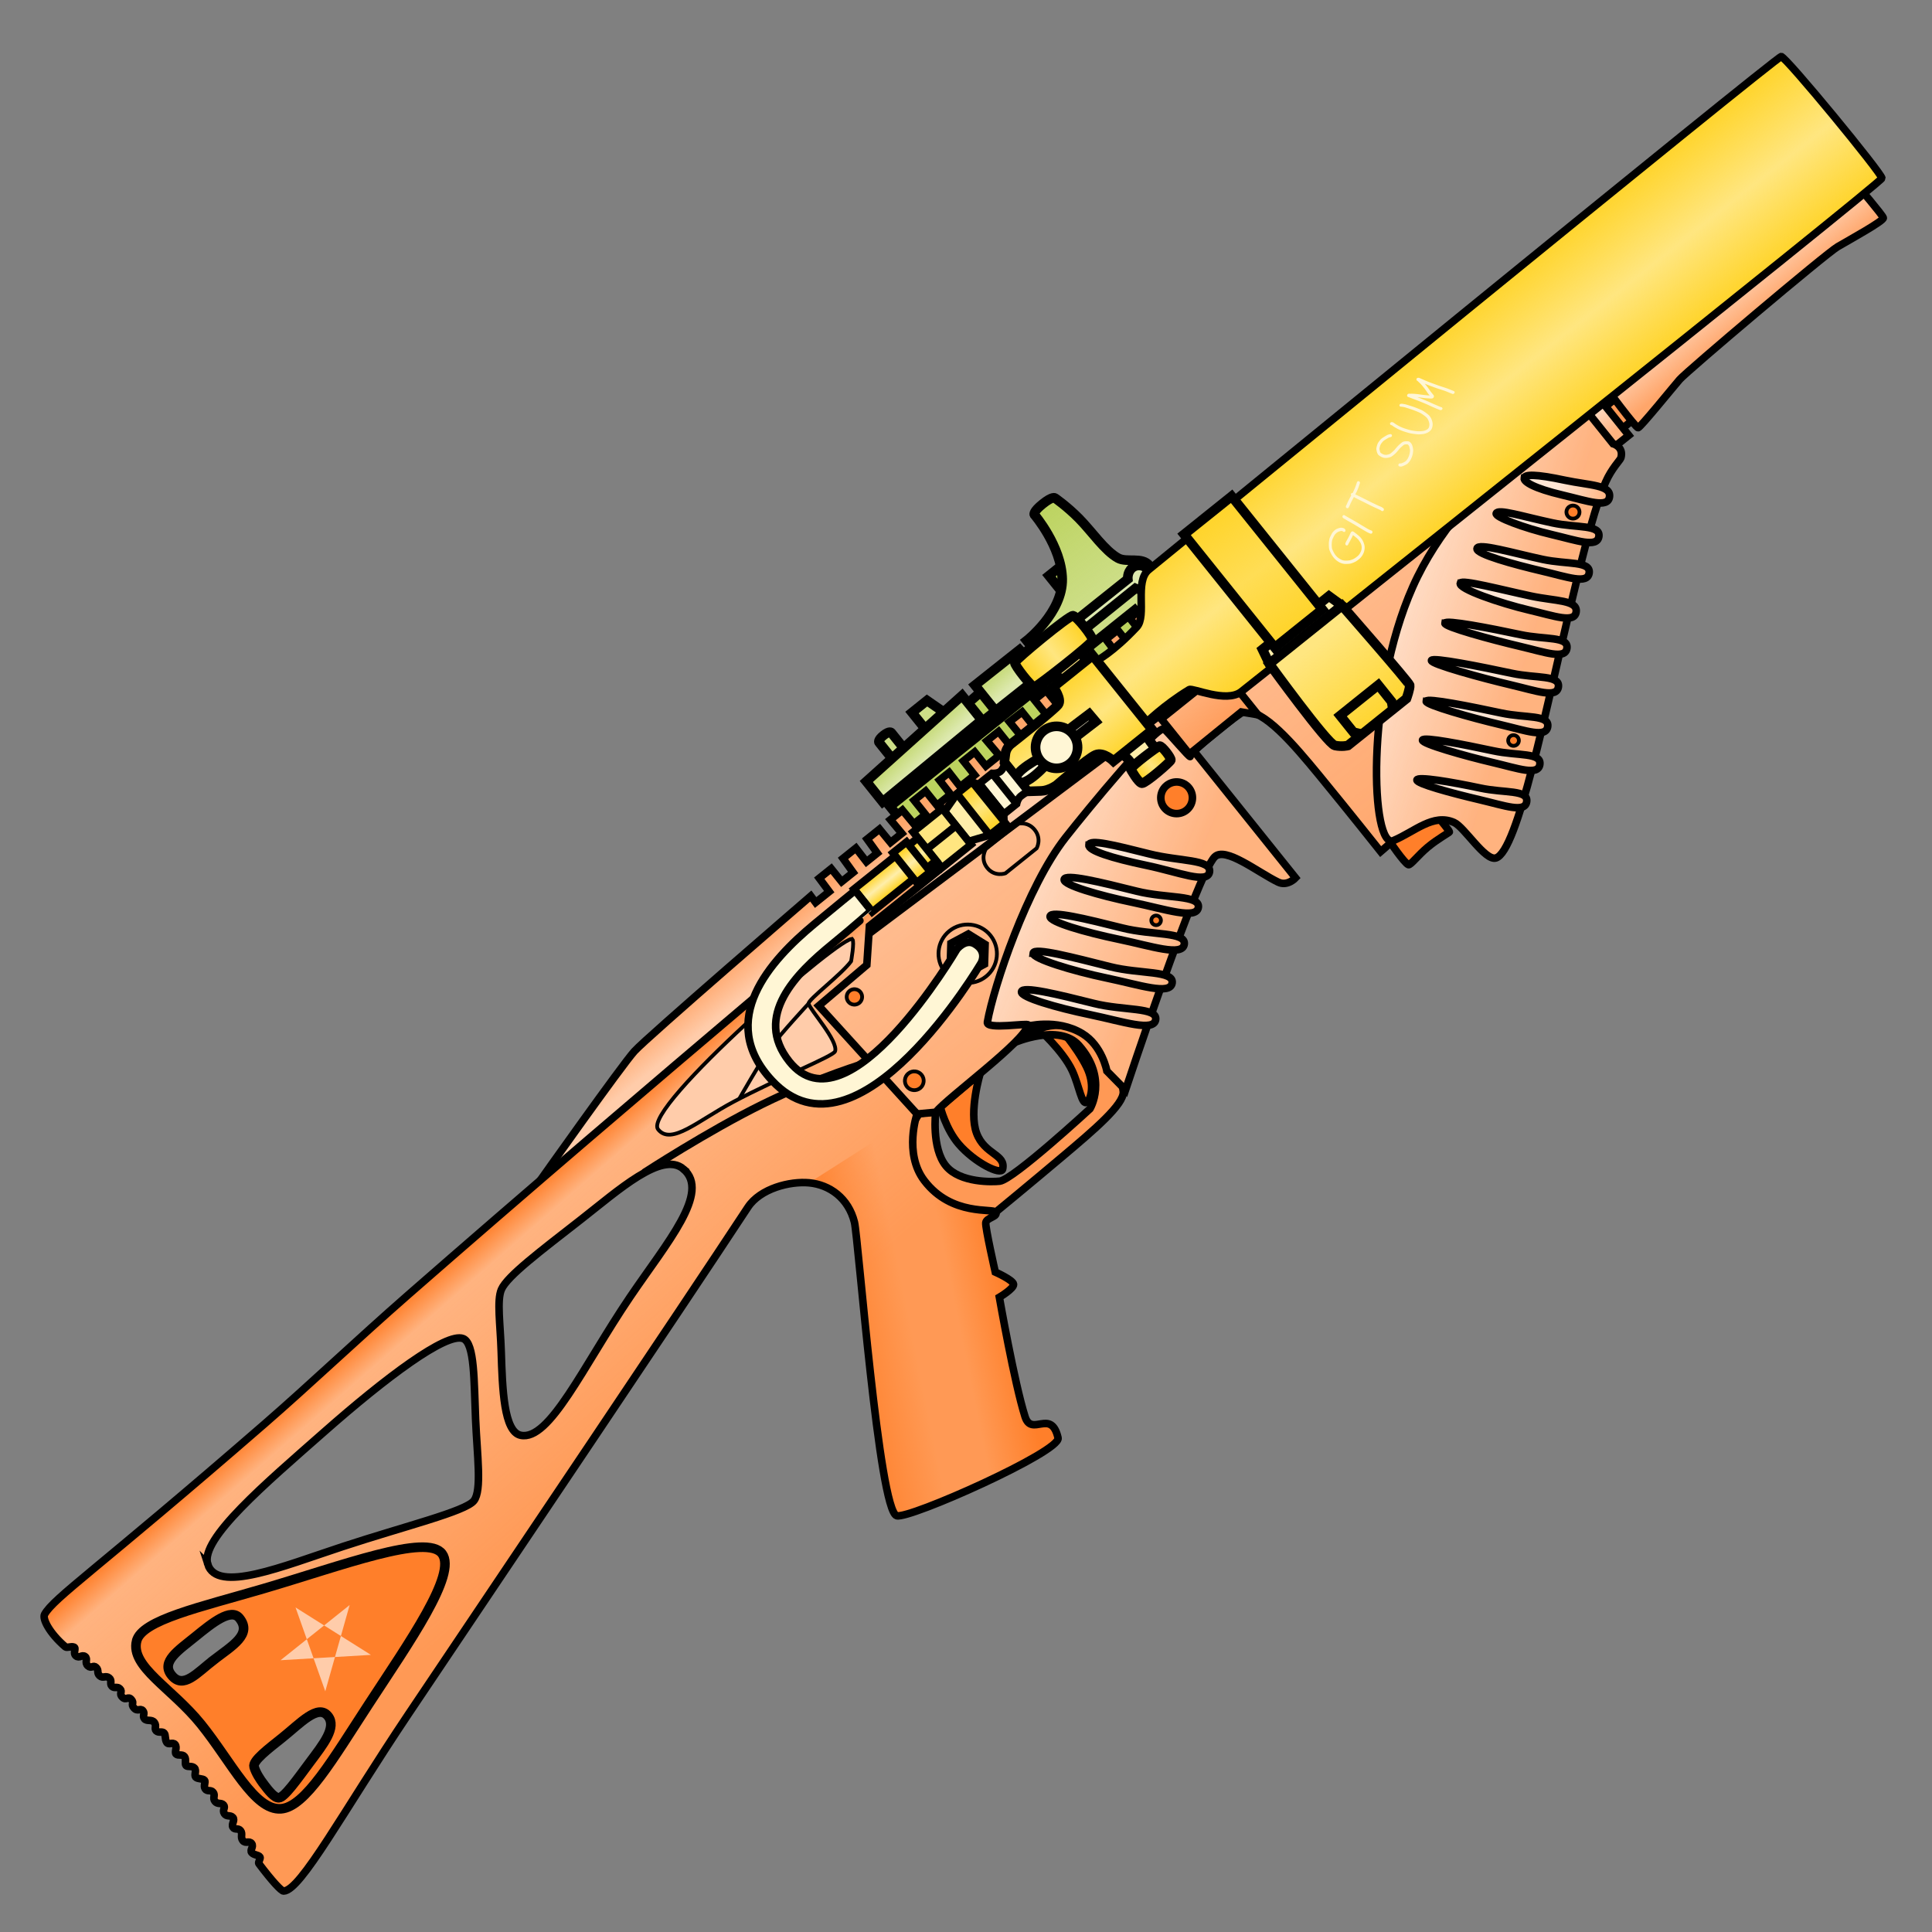 <svg xmlns="http://www.w3.org/2000/svg" xmlns:xlink="http://www.w3.org/1999/xlink" viewBox="0 0 256 256">
    <rect x="0" y="0" width="256" height="256" fill="#808080" stroke="none"/>
    <defs>
        <linearGradient id="innoGrad1">
            <stop offset="0" stop-color="#abc837" stop-opacity=".502"/>
            <stop offset="1" stop-color="#abc837" stop-opacity="0"/>
        </linearGradient>
        <linearGradient id="innoGrad8">
            <stop offset="0" stop-color="#ff7f2a" stop-opacity=".502"/>
            <stop offset="1" stop-color="#ff7f2a" stop-opacity="0"/>
        </linearGradient>
        <linearGradient id="innoGrad7">
            <stop offset="0" stop-color="#ffd42a"/>
            <stop offset=".478" stop-color="#ffd42a" stop-opacity="0"/>
            <stop offset="1" stop-color="#ffd42a"/>
        </linearGradient>
        <linearGradient id="innoGrad3">
            <stop offset="0" stop-color="#ffd42a"/>
            <stop offset="1" stop-color="#ffd42a" stop-opacity="0"/>
        </linearGradient>
        <linearGradient id="innoGrad5">
            <stop offset="0" stop-color="#ff7f2a" stop-opacity=".753"/>
            <stop offset=".358" stop-color="#ff7f2a" stop-opacity="0"/>
            <stop offset=".656" stop-color="#ff7f2a" stop-opacity="0"/>
            <stop offset="1" stop-color="#ff7f2a"/>
        </linearGradient>
        <linearGradient id="innoGrad4">
            <stop offset="0" stop-color="#ff7f2a"/>
            <stop offset=".107" stop-color="#ff7f2a" stop-opacity="0"/>
            <stop offset="1" stop-color="#ff7f2a" stop-opacity=".502"/>
        </linearGradient>
        <linearGradient id="linearGradient1027" x1="142.261" x2="132.583" y1="130.802" y2="113.295" gradientUnits="userSpaceOnUse" xlink:href="#innoGrad8"/>
        <linearGradient id="linearGradient1145" x1="135.496" x2="131.187" y1="136.861" y2="131.844" gradientUnits="userSpaceOnUse" xlink:href="#innoGrad8"/>
        <linearGradient id="linearGradient1153" x1="139.108" x2="134.778" y1="134.927" y2="129.639" gradientUnits="userSpaceOnUse" xlink:href="#innoGrad8"/>
        <linearGradient id="linearGradient1161" x1="142.728" x2="138.351" y1="132.732" y2="127.241" gradientUnits="userSpaceOnUse" xlink:href="#innoGrad8"/>
        <linearGradient id="linearGradient1169" x1="146.273" x2="141.896" y1="130.317" y2="125.436" gradientUnits="userSpaceOnUse" xlink:href="#innoGrad8"/>
        <linearGradient id="linearGradient1177" x1="149.425" x2="145.064" y1="128.365" y2="122.805" gradientUnits="userSpaceOnUse" xlink:href="#innoGrad8"/>
        <linearGradient id="linearGradient1247" x1="158.775" x2="158.477" y1="118.57" y2="111.994" gradientUnits="userSpaceOnUse" xlink:href="#innoGrad8"/>
        <linearGradient id="linearGradient1278" x1="150.823" x2="150.823" y1="141.175" y2="89.566" gradientUnits="userSpaceOnUse" xlink:href="#innoGrad8"/>
        <linearGradient id="linearGradient1308" x1="211.237" x2="211.238" y1="118.973" y2="115.264" gradientUnits="userSpaceOnUse" xlink:href="#innoGrad8"/>
        <linearGradient id="linearGradient1331" x1="229.835" x2="229.835" y1="118.949" y2="115.215" gradientUnits="userSpaceOnUse" xlink:href="#innoGrad8"/>
        <linearGradient id="linearGradient1355" x1="187.194" x2="177.749" y1="133.163" y2="119.165" gradientUnits="userSpaceOnUse" xlink:href="#innoGrad8"/>
        <linearGradient id="linearGradient1402" x1="179.979" x2="175.678" y1="143.464" y2="138.383" gradientUnits="userSpaceOnUse" xlink:href="#innoGrad8"/>
        <linearGradient id="linearGradient1404" x1="183.413" x2="179.747" y1="141.139" y2="137.016" gradientUnits="userSpaceOnUse" xlink:href="#innoGrad8"/>
        <linearGradient id="linearGradient1406" x1="186.627" x2="182.561" y1="138.783" y2="133.893" gradientUnits="userSpaceOnUse" xlink:href="#innoGrad8"/>
        <linearGradient id="linearGradient1408" x1="190.096" x2="185.917" y1="136.226" y2="131.24" gradientUnits="userSpaceOnUse" xlink:href="#innoGrad8"/>
        <linearGradient id="linearGradient1410" x1="193.039" x2="189.609" y1="133.471" y2="129.061" gradientUnits="userSpaceOnUse" xlink:href="#innoGrad8"/>
        <linearGradient id="linearGradient1412" x1="196.172" x2="192.364" y1="131.174" y2="126.092" gradientUnits="userSpaceOnUse" xlink:href="#innoGrad8"/>
        <linearGradient id="linearGradient1414" x1="199.989" x2="195.26" y1="128.757" y2="123.484" gradientUnits="userSpaceOnUse" xlink:href="#innoGrad8"/>
        <linearGradient id="linearGradient1416" x1="203.085" x2="199.099" y1="126.512" y2="122.101" gradientUnits="userSpaceOnUse" xlink:href="#innoGrad8"/>
        <linearGradient id="linearGradient1418" x1="206.473" x2="203.149" y1="123.944" y2="119.726" gradientUnits="userSpaceOnUse" xlink:href="#innoGrad8"/>
        <linearGradient id="linearGradient1444" x1="133.835" x2="134.02" y1="98.511" y2="100.716" gradientUnits="userSpaceOnUse" xlink:href="#innoGrad1"/>
        <linearGradient id="linearGradient1446" x1="145.381" x2="145.475" y1="98.138" y2="100.439" gradientUnits="userSpaceOnUse" xlink:href="#innoGrad1"/>
        <linearGradient id="linearGradient1469" x1="160.236" x2="159.916" y1="87.648" y2="99.001" gradientUnits="userSpaceOnUse" xlink:href="#innoGrad1"/>
        <linearGradient id="linearGradient1500" x1="125.689" x2="125.689" y1="104.473" y2="108.193" gradientUnits="userSpaceOnUse" xlink:href="#innoGrad8"/>
        <linearGradient id="linearGradient1523" x1="56.473" x2="57.723" y1="110.743" y2="139.906" gradientUnits="userSpaceOnUse" xlink:href="#innoGrad4"/>
        <linearGradient id="linearGradient1568" x1="207.366" x2="207.476" y1="115.672" y2="99.164" gradientUnits="userSpaceOnUse" xlink:href="#innoGrad7"/>
        <linearGradient id="linearGradient1599" x1="173.154" x2="173.285" y1="127.578" y2="116.84" gradientUnits="userSpaceOnUse" xlink:href="#innoGrad3"/>
        <linearGradient id="linearGradient1622" x1="171.931" x2="172.329" y1="114.044" y2="99.539" gradientUnits="userSpaceOnUse" xlink:href="#innoGrad7"/>
        <linearGradient id="linearGradient1645" x1="150.373" x2="153.665" y1="115.972" y2="115.87" gradientUnits="userSpaceOnUse" xlink:href="#innoGrad7"/>
        <linearGradient id="linearGradient1668" x1="147.828" x2="155.028" y1="100.193" y2="100.407" gradientUnits="userSpaceOnUse" xlink:href="#innoGrad7"/>
        <linearGradient id="linearGradient1691" x1="149.125" x2="149.063" y1="113.126" y2="103.188" gradientUnits="userSpaceOnUse" xlink:href="#innoGrad7"/>
        <linearGradient id="linearGradient1745" x1="135.015" x2="134.947" y1="106.023" y2="110.564" gradientUnits="userSpaceOnUse" xlink:href="#innoGrad7"/>
        <linearGradient id="linearGradient1769" x1="122.554" x2="122.57" y1="109.244" y2="106.848" gradientUnits="userSpaceOnUse" xlink:href="#innoGrad7"/>
        <linearGradient id="linearGradient1792" x1="126.197" x2="126.239" y1="109.672" y2="106.672" gradientUnits="userSpaceOnUse" xlink:href="#innoGrad7"/>
        <linearGradient id="linearGradient1815" x1="135.376" x2="150.208" y1="221.355" y2="229.01" gradientTransform="translate(-44.897 -78.186)" gradientUnits="userSpaceOnUse" xlink:href="#innoGrad5"/>
    </defs>
    <g stroke="#000" stroke-miterlimit="10" stroke-width=".786">
        <path fill="#ff7f2a" stroke-width="1" d="M129.892 142.195s-1.555 5.066-.493 7.945c1.062 2.879 3.898 2.788 3.459 4.77-.196.882-3.695-.83-5.842-3.333-1.688-1.968-2.422-4.885-2.422-4.885zM137.42 136.157s3.409 3.032 4.66 5.725c.934 2.013 1.271 4.69 1.948 4.148.582-.468 1.05-2.43-.048-4.66-1.35-2.743-3.948-5.613-3.948-5.613z"/>
        <path fill="#f95" stroke-width="1" d="M134.413 138.152s5.948-2.581 8.55.363c3.9 4.417 1.463 8.41 1.463 8.41s-10.158 9.37-11.955 9.588c-.88.106-5.254.26-7.122-2.014-1.943-2.367-1.366-7.168-1.366-7.168l-2.151.198s-5.181 7.057-1.383 11.284c3.799 4.228 11.515 1.775 11.515 1.775s4.472-3.669 8.908-7.413c4.036-3.406 8.082-6.824 7.967-8.526-.164-2.423-3.366-7.98-7.868-8.72-3.269-.536-6.558 2.223-6.558 2.223z"/>
        <path fill="#ff7f2a" stroke-width="1" d="M190.816 108.596s1.213 1.445 1.237 1.63c.011.093-1.55.921-2.875 2.031-1.27 1.062-2.294 2.414-2.554 2.322-.53-.186-2.618-3.264-2.618-3.264l3.126-3.257z"/>
    </g>
    <g transform="matrix(.993 -.796 .796 .993 -90.588 107.219)">
        <path fill="#ffe6d5" d="M120.688 126.938l4.052 2.063s3.023 1.296 4.104 4.219c.844 2.281-.438 4.656-.438 4.656l.281 2.75s19.719-12.781 22.406-13.125c1.572-.201 2.511 4.058 3.531 6.188.461.963 1.688.781 1.688.781v-16.72l-.563-4.938-28.708 2.156z"/>
        <path fill="url(#linearGradient1027)" stroke="#000" stroke-miterlimit="10" stroke-width=".786" d="M120.688 126.938l4.052 2.063s3.023 1.296 4.104 4.219c.844 2.281-.438 4.656-.438 4.656l.281 2.75s19.719-12.781 22.406-13.125c1.572-.201 2.511 4.058 3.531 6.188.461.963 1.688.781 1.688.781v-16.72l-.563-4.938-28.708 2.156z"/>
        <path fill="#ffe6d5" d="M126.625 125.875c.456-.456 2.783 2.571 5.125 5.656 1.95 2.57 4.938 4.438 3.969 5.344-.969.906-2.786-1.979-4.969-4.625-2.374-2.879-4.531-5.969-4.125-6.375zM130.094 123.5c.455-.456 3.04 3.041 5.382 6.126 1.95 2.57 4.938 4.438 3.969 5.344-.969.906-2.786-1.979-4.969-4.625-2.374-2.879-4.788-6.439-4.382-6.845zM133.857 121.611c.455-.456 2.783 2.571 5.125 5.656 1.95 2.571 4.938 4.438 3.969 5.344-.969.906-2.786-1.979-4.969-4.625-2.374-2.879-4.531-5.969-4.125-6.375zM137.402 119.535c.455-.456 2.783 2.571 5.125 5.656 1.95 2.57 4.938 4.438 3.969 5.344-.969.906-2.786-1.979-4.969-4.625-2.374-2.879-4.531-5.969-4.125-6.375zM141.656 118.344c.455-.456 2.014 1.593 4.355 4.679 1.95 2.57 4.676 4.446 3.707 5.353-.969.907-2.524-1.987-4.707-4.634-2.373-2.88-3.761-4.992-3.355-5.398z"/>
        <path fill="url(#linearGradient1145)" stroke="#000" stroke-miterlimit="10" stroke-width=".786" d="M126.625 125.875c.456-.456 2.783 2.571 5.125 5.656 1.95 2.57 4.938 4.438 3.969 5.344-.969.906-2.786-1.979-4.969-4.625-2.374-2.879-4.531-5.969-4.125-6.375z"/>
        <path fill="url(#linearGradient1153)" stroke="#000" stroke-miterlimit="10" stroke-width=".786" d="M130.094 123.5c.455-.456 3.04 3.041 5.382 6.126 1.95 2.57 4.938 4.438 3.969 5.344-.969.906-2.786-1.979-4.969-4.625-2.374-2.879-4.788-6.439-4.382-6.845z"/>
        <path fill="url(#linearGradient1161)" stroke="#000" stroke-miterlimit="10" stroke-width=".786" d="M133.857 121.611c.455-.456 2.783 2.571 5.125 5.656 1.95 2.571 4.938 4.438 3.969 5.344-.969.906-2.786-1.979-4.969-4.625-2.374-2.879-4.531-5.969-4.125-6.375z"/>
        <path fill="url(#linearGradient1169)" stroke="#000" stroke-miterlimit="10" stroke-width=".786" d="M137.402 119.535c.455-.456 2.783 2.571 5.125 5.656 1.95 2.57 4.938 4.438 3.969 5.344-.969.906-2.786-1.979-4.969-4.625-2.374-2.879-4.531-5.969-4.125-6.375z"/>
        <path fill="url(#linearGradient1177)" stroke="#000" stroke-miterlimit="10" stroke-width=".786" d="M141.656 118.344c.455-.456 2.014 1.593 4.355 4.679 1.95 2.57 4.676 4.446 3.707 5.353-.969.907-2.524-1.987-4.707-4.634-2.373-2.88-3.761-4.992-3.355-5.398z"/>
        <circle cx="142.219" cy="128.84" r=".5" fill="#ff7f2a" stroke="#000" stroke-miterlimit="10" stroke-width=".393"/>
        <circle cx="151.866" cy="120.218" r="1.647" fill="#ff7f2a" stroke="#000" stroke-miterlimit="10" stroke-width=".786"/>
    </g>
    <g transform="matrix(.993 -.796 .796 .993 -90.588 107.219)">
        <path fill="#fca" d="M210.375 114.188s-12.927-.751-27.124 8.229c-11 6.958-15.211 15.074-16.563 15.396l-1.75.063s.029-5.141-.031-10.188c-.051-4.279-.197-9.021-1.969-10.094-.289-.175-6.781-.25-7.281.156-.133.108-.206-3.334-.323-3.918-.167-.832-11.521 1.552-15.083 2.384-6.32 1.477-15.508 7.394-18.375 9.909-.617.542 3.321 2.716 3.126 2.875-1.375 1.125-11.125.648-13.188 1.074L110.188 129l-4-17.125 7-2.75z"/>
        <path fill="url(#linearGradient1278)" stroke="#000" stroke-miterlimit="10" stroke-width=".786" d="M113.188 109.125l-7 2.75 4 17.125 1.626 1.074c2.063-.426 11.813.051 13.188-1.074.195-.159-3.742-2.333-3.125-2.875 2.867-2.515 12.055-8.431 18.375-9.908 3.562-.832 14.915-3.217 15.082-2.385.117.584.19 4.026.322 3.918.5-.406 6.992-.331 7.281-.156 1.772 1.073 1.918 5.815 1.97 10.094.06 5.046.03 10.189.03 10.189l1.75-.064c1.352-.322 5.565-8.437 16.565-15.395 14.197-8.98 27.123-8.23 27.123-8.23z"/>
        <circle cx="112.126" cy="126.124" r=".979" fill="#ff7f2a" stroke="#000" stroke-miterlimit="10" stroke-width=".393"/>
        <circle cx="112.722" cy="115.412" r=".804" fill="#ff7f2a" stroke="#000" stroke-miterlimit="10" stroke-width=".393"/>
        <circle cx="124.739" cy="119.282" r="3.041" fill="none" stroke="#000" stroke-miterlimit="10" stroke-width=".393"/>
        <path fill="none" stroke="#000" stroke-miterlimit="10" stroke-width=".393" d="M133.041 111.955h4.167s1.042.417 1.042 1.625-1.042 1.625-1.042 1.625h-4.167s-1.125-.375-1.125-1.625 1.125-1.625 1.125-1.625z"/>
        <path fill="#ffb380" d="M162.708 117.458l1.167 1.31v-5.955h-8.125v4.687z"/>
        <path fill="url(#linearGradient1247)" stroke="#000" stroke-miterlimit="10" stroke-width=".786" d="M162.708 117.458l1.167 1.31v-5.955h-8.125v4.687z"/>
    </g>
    <g>
        <path fill="#f95" stroke="#000" stroke-miterlimit="10" stroke-width="1" d="M212.61 53.974l1.655-1.328 2.29 2.855-1.655 1.327z"/>
        <path fill="#ffe6d5" d="M210.16 54.647l1.986-1.593 3.657 4.56-1.986 1.593z"/>
        <path fill="url(#linearGradient1308)" stroke="#000" stroke-miterlimit="10" stroke-width=".786" d="M210.203 115.625h2v4.593h-2z" transform="matrix(.993 -.796 .796 .993 -90.588 107.219)"/>
        <path fill="#fca" d="M246.07 24.488s3.342 3.913 3.45 4.302c.109.39-4.47 2.905-6.041 3.826-1.572.92-19.997 16.511-20.947 17.614-.95 1.104-5.185 6.334-5.491 6.375-.306.042-4.313-5.378-4.313-5.378l33.342-26.74z"/>
        <path fill="url(#linearGradient1331)" stroke="#000" stroke-miterlimit="10" stroke-width=".786" d="M213.457 114.791s-.208 5.291 0 5.416 5.375-.998 6.5-1.207c1.125-.209 20.084-.708 21.5-.5 1.416.208 5.461.917 5.586.625.125-.292 0-4.332 0-4.332v-.002z" transform="matrix(.993 -.796 .796 .993 -90.588 107.219)"/>
    </g>
    <g transform="matrix(.993 -.796 .796 .993 -90.588 107.219)">
        <path fill="#ffe6d5" d="M210.375 114.785v5.089s.709.959-.291 1.667c-.178.126-1.445.258-2.787.958-2.189 1.145-5.395 3.485-10.458 7.417-9.229 7.168-20.76 16.882-22.958 15.984-1.084-.442-.543-4.565-1.084-5.609-1.1-2.118-3.788-1.816-6.109-2.479-2.406-.688 7.151-13.692 18.108-19.355 11.103-5.738 25.579-3.672 25.579-3.672z"/>
        <path fill="url(#linearGradient1355)" stroke="#000" stroke-miterlimit="10" stroke-width=".786" d="M210.375 114.785v5.089s.709.959-.291 1.667c-.178.126-1.445.258-2.787.958-2.189 1.145-5.395 3.485-10.458 7.417-9.229 7.168-20.76 16.882-22.958 15.984-1.084-.442-.543-4.565-1.084-5.609-1.1-2.118-3.788-1.816-6.109-2.479-2.406-.688 7.151-13.692 18.108-19.355 11.103-5.738 25.579-3.672 25.579-3.672z"/>
        <path fill="#ffe6d5" d="M172.547 134.416c.293-.248 2.613 2.329 4.625 4.792 1.65 2.019 3.817 3.253 2.875 4.125-.885.818-2.005-1.066-3.68-3.207-1.91-2.44-4.113-5.462-3.82-5.71zM175.594 131.543c.293-.248 3.06 3.037 5.071 5.5 1.65 2.019 3.817 3.253 2.875 4.125-.885.818-2.005-1.066-3.68-3.207-1.91-2.44-4.559-6.17-4.266-6.418zM178.424 128.625c.293-.248 3.331 3.395 5.343 5.858 1.65 2.019 3.817 3.253 2.875 4.125-.885.818-2.005-1.066-3.68-3.207-1.91-2.441-4.831-6.528-4.538-6.776zM181.507 125.656c.293-.248 3.7 3.834 5.712 6.297 1.65 2.019 3.817 3.253 2.875 4.125-.885.818-2.005-1.066-3.68-3.207-1.91-2.44-5.2-6.967-4.907-7.215zM185.028 123.5c.293-.248 3.392 3.405 5.403 5.868 1.65 2.019 3.817 3.253 2.875 4.125-.885.818-2.005-1.066-3.68-3.207-1.909-2.44-4.891-6.538-4.598-6.786zM188.891 121.25c.381-.209 2.896 3.203 4.908 5.666 1.65 2.019 3.561 3.358 2.618 4.23-.885.818-2.005-1.066-3.68-3.207-1.91-2.44-4.408-6.381-3.846-6.689zM192.486 119.541c.451-.474 2.64 2.697 4.651 5.16 1.65 2.019 3.817 3.253 2.875 4.125-.885.819-2.005-1.066-3.68-3.207-1.909-2.441-4.242-5.661-3.846-6.078zM196.342 117.932c.465-.292 1.951 1.973 3.963 4.436 1.649 2.02 3.817 3.253 2.875 4.125-.885.818-2.005-1.066-3.68-3.207-1.91-2.441-3.483-5.15-3.158-5.354zM200.924 116.874c.293-.248 1.154.371 3.166 2.833 1.65 2.019 3.469 3.393 2.526 4.265-.885.818-2.005-1.066-3.68-3.207-1.91-2.44-2.305-3.643-2.012-3.891z"/>
        <path fill="url(#linearGradient1402)" stroke="#000" stroke-miterlimit="10" stroke-width=".786" d="M172.547 134.416c.293-.248 2.613 2.329 4.625 4.792 1.65 2.019 3.817 3.253 2.875 4.125-.885.818-2.005-1.066-3.68-3.207-1.91-2.44-4.113-5.462-3.82-5.71z"/>
        <path fill="url(#linearGradient1404)" stroke="#000" stroke-miterlimit="10" stroke-width=".786" d="M175.594 131.543c.293-.248 3.06 3.037 5.071 5.5 1.65 2.019 3.817 3.253 2.875 4.125-.885.818-2.005-1.066-3.68-3.207-1.91-2.44-4.559-6.17-4.266-6.418z"/>
        <path fill="url(#linearGradient1406)" stroke="#000" stroke-miterlimit="10" stroke-width=".786" d="M178.424 128.625c.293-.248 3.331 3.395 5.343 5.858 1.65 2.019 3.817 3.253 2.875 4.125-.885.818-2.005-1.066-3.68-3.207-1.91-2.441-4.831-6.528-4.538-6.776z"/>
        <path fill="url(#linearGradient1408)" stroke="#000" stroke-miterlimit="10" stroke-width=".786" d="M181.507 125.656c.293-.248 3.7 3.834 5.712 6.297 1.65 2.019 3.817 3.253 2.875 4.125-.885.818-2.005-1.066-3.68-3.207-1.91-2.44-5.2-6.967-4.907-7.215z"/>
        <path fill="url(#linearGradient1410)" stroke="#000" stroke-miterlimit="10" stroke-width=".786" d="M185.028 123.5c.293-.248 3.392 3.405 5.403 5.868 1.65 2.019 3.817 3.253 2.875 4.125-.885.818-2.005-1.066-3.68-3.207-1.909-2.44-4.891-6.538-4.598-6.786z"/>
        <path fill="url(#linearGradient1412)" stroke="#000" stroke-miterlimit="10" stroke-width=".786" d="M188.891 121.25c.381-.209 2.896 3.203 4.908 5.666 1.65 2.019 3.561 3.358 2.618 4.23-.885.818-2.005-1.066-3.68-3.207-1.91-2.44-4.408-6.381-3.846-6.689z"/>
        <path fill="url(#linearGradient1414)" stroke="#000" stroke-miterlimit="10" stroke-width=".786" d="M192.486 119.541c.451-.474 2.64 2.697 4.651 5.16 1.65 2.019 3.817 3.253 2.875 4.125-.885.819-2.005-1.066-3.68-3.207-1.909-2.441-4.242-5.661-3.846-6.078z"/>
        <path fill="url(#linearGradient1416)" stroke="#000" stroke-miterlimit="10" stroke-width=".786" d="M196.342 117.932c.465-.292 1.951 1.973 3.963 4.436 1.649 2.02 3.817 3.253 2.875 4.125-.885.818-2.005-1.066-3.68-3.207-1.91-2.441-3.483-5.15-3.158-5.354z"/>
        <path fill="url(#linearGradient1418)" stroke="#000" stroke-miterlimit="10" stroke-width=".786" d="M200.924 116.874c.293-.248 1.154.371 3.166 2.833 1.65 2.019 3.469 3.393 2.526 4.265-.885.818-2.005-1.066-3.68-3.207-1.91-2.44-2.305-3.643-2.012-3.891z"/>
        <circle cx="202.669" cy="122.819" r=".681" fill="#ff7f2a" stroke="#000" stroke-miterlimit="10" stroke-width=".393"/>
        <circle cx="182.965" cy="137.505" r=".557" fill="#ff7f2a" stroke="#000" stroke-miterlimit="10" stroke-width=".393"/>
    </g>
    <g>
        <path fill="#bcd35f" stroke="#000" stroke-miterlimit="10" stroke-width="1.273" d="M138.989 76.282l2.046-1.64 1.747 2.178-2.046 1.64z"/>
        <path fill="#cdde87" d="M137.034 68.126s-.187-.36 1.115-1.405c1.303-1.045 1.615-.784 1.615-.784s1.578 1.075 3.208 2.729c1.71 1.736 3.4 4.265 5.168 5.235 1.158.637 3.182-.206 4.127.972 1.095 1.366-14.743 11.824-14.743 11.824l-1.493-1.861s4.783-3.733 4.702-8.157c-.08-4.342-3.7-8.553-3.7-8.553z"/>
        <path fill="url(#linearGradient1469)" stroke="#000" stroke-miterlimit="10" d="M158.75 87.938s.063-.313 1.375-.313 1.375.313 1.375.313.439 1.435.625 3.25c.195 1.905-.013 4.286.594 5.75.397.96 2.052 1.438 2.052 2.625 0 1.375-14.85 0-14.85 0v-1.875s4.767.063 6.892-2.688c2.086-2.701 1.937-7.062 1.937-7.062z" transform="matrix(.993 -.796 .796 .993 -90.588 107.219)"/>
        <path fill="#cdde87" stroke="#000" stroke-miterlimit="10" stroke-width="1.273" d="M138.01 87.304l13.079-10.489 1.926 2.403-13.078 10.488z"/>
        <path fill="#dde9af" stroke="#000" stroke-miterlimit="10" stroke-width="1.273" d="M149.441 76.732s-.1-.888.558-1.467c.658-.578 1.722-.386 2.11.284.387.67.333 1.682-.375 2.199-.708.517-1.298.225-1.298.225l-11.951 9.635-1.046-1.303z"/>
        <path fill="#bcd35f" stroke="#000" stroke-miterlimit="10" stroke-width="1.273" d="M116.419 103.571l1.492 1.861L136.62 90.43l-2.165-2.7z"/>
        <path fill="#cdde87" stroke="#000" stroke-miterlimit="10" stroke-width="1.273" d="M120.848 94.412l1.916 2.388 2.7-2.164-2.63-1.817zM116.48 98.373s-.224-.279.583-.926c.808-.647 1.031-.368 1.031-.368l2.09 2.606-1.613 1.293-2.09-2.606z"/>
        <path fill="#dde9af" d="M127.467 92.112l-12.682 11.393 2.164 2.699 13.13-10.835zM129.173 90.743l2.737 3.412 6.136-4.87-2.954-3.238z"/>
        <path fill="url(#linearGradient1444)" stroke="#000" stroke-miterlimit="10" d="M127.719 98.687v2.719l13.375-.187v-3.281z" transform="matrix(.993 -.796 .796 .993 -90.588 107.219)"/>
        <path fill="url(#linearGradient1446)" stroke="#000" stroke-miterlimit="10" d="M142.813 97.938v3.437l6.156.031-.219-3.437z" transform="matrix(.993 -.796 .796 .993 -90.588 107.219)"/>
        <path fill="#bcd35f" stroke="#000" stroke-miterlimit="10" stroke-width="1.273" d="M117.925 106.849l32.42-26 2.763 3.443-32.42 26z"/>
    </g>
    <g>
        <path fill="#fca" d="M71.583 156.37s10.808-15.261 12.482-17.114c1.673-1.853 23.366-20.575 23.366-20.575l.64.863 1.8-1.444-1.321-1.776 1.582-1.27 1.387 1.725 1.52-1.218-1.343-1.862 1.707-1.368 1.404 1.813 1.43-1.147-1.345-1.86 1.644-1.32 1.456 1.773 1.499-1.202-1.512-1.822 1.583-1.27 1.511 1.823 1.552-1.245-1.506-1.877 1.52-1.22 1.506 1.878 1.803-1.446-1.466-1.883 1.272-1.02 1.468 1.882 1.918-1.538-1.493-1.862 1.489-1.194 1.493 1.861 1.758-1.41-1.633-1.928 1.552-1.245 1.58 1.97 1.52-1.218-1.66-2.035 1.685-1.3 1.618 2.015 1.769-1.418-1.767-2.203 1.552-1.244 1.766 2.203 8.067-6.47-1.903-2.5 1.55-1.243 1.965 2.45 1.737-1.393-2.09-2.606 1.893-1.517 8.141 9.834z"/>
        <path fill="url(#linearGradient1500)" stroke="#000" stroke-miterlimit="10" stroke-width=".786" d="M75.247 109.855s14.128-4.042 16.065-4.355c1.937-.313 24.438-1.125 24.438-1.125l-.031.844h1.813l.063-1.739h1.594l.002 1.739 1.531.001.092-1.802h1.719l-.031 1.802h1.441l.09-1.802h1.656l.021 1.802h1.51l-.031-1.86h1.594l.031 1.86h1.563v-1.891h1.531v1.891h1.816l.027-1.875h1.281l-.025 1.875h1.932v-1.875h1.5v1.875h1.771l-.053-1.985h1.563v1.985h1.531l-.017-2.063 1.672.031.001 2.031h1.781V103h1.563v2.219h8.125l.063-2.469H158v2.469h1.75v-2.625h1.906l.156 10.031z" transform="matrix(.993 -.796 .796 .993 -90.588 107.219)"/>
    </g>
    <g>
        <path fill="#ffb380" d="M35.065 188.647c5.978-5.194 12.158-11.088 18.965-17.047 31.42-27.499 68.338-58.322 68.338-58.322l1.767 2.203-8.935 7.166-.342 5.167-6.366 5.413 13.023 14.33s-1.788 5.207.955 8.819c3.658 4.815 9.221 3.616 9.495 4.212.274.596-1.266.709-1.34 1.38-.072.672 1.263 6.533 1.263 6.533s2.375 1.053 2.425 1.625c.05.571-1.886 1.716-1.886 1.716s2.01 11.435 3.41 15.822c.872 2.738 3.464-1.147 4.375 2.813.413 1.794-19.745 10.799-21.378 10.312-2.348-.699-5.103-36.852-5.61-38.889-.796-3.194-3.295-4.968-6.008-5.219-2.536-.234-6.47.748-8.109 3.24-9.824 14.94-30.423 45.482-44.948 67.146-8.642 12.888-14.294 23.447-16.555 23.473-.296.003-1.528-1.309-3.279-3.642-.127-.169.271-.666.152-.86-.182-.297-.808-.245-1.096-.593-.289-.348.312-.766-.008-1.198-.32-.431-.813.067-1.172-.395-.36-.463.025-.876-.289-1.3-.313-.423-.779-.05-1.023-.47-.245-.421.33-.912-.007-1.29-.338-.379-.817-.034-1.13-.515-.314-.48.213-.79-.103-1.14-.316-.353-.786-.04-1.137-.48-.35-.442.091-.805-.242-1.2-.333-.395-.778-.038-1.052-.448-.273-.41.107-.9-.093-1.149-.201-.248-.951-.146-1.176-.42-.225-.275.158-.861-.156-1.2-.314-.339-.917-.092-1.118-.327-.2-.236.07-.842-.206-1.195-.275-.354-.881-.065-1.115-.33-.233-.265.19-.877-.125-1.26-.315-.382-.86.125-1.12-.294-.261-.419-.096-.956-.337-1.224-.241-.269-.736.013-1.045-.286-.308-.3.101-.657-.254-1.123-.355-.465-.983-.092-1.306-.483-.323-.39.132-.704-.22-1.08-.353-.377-.689.19-1.17-.355-.48-.546.098-.6-.348-1.113-.446-.514-.66.182-1.177-.302-.516-.483.065-.714-.33-1.11-.394-.397-.709.006-1.063-.344-.353-.349.08-.755-.381-1.118-.46-.363-.8.126-1.238-.268-.438-.394-.063-.708-.478-1.11-.415-.4-.586.234-1.086-.208-.5-.442.041-.922-.378-1.234-.42-.311-.767.295-1.213-.097-.447-.392.106-1.017-.271-1.16-.377-.142-.92.148-1.13-.03-2.164-1.861-3.063-3.737-2.756-4.298 1.202-2.188 6.885-5.909 29.137-25.244zm-8.443 39.805c4.044 5.016 7.084 11.471 10.6 11.227 3.218-.225 6.443-7.29 11.147-14.494 5.36-8.207 12.215-16.585 10.212-19.304-2.003-2.72-13.56 2.466-24.092 5.556-8.346 2.449-15.717 3.23-16.39 6.007-.827 3.417 4.651 6.207 8.523 11.008zm.918-21.23c1.222 3.92 9.876.31 17.91-2.332 8.192-2.696 16.23-4.652 17.359-6.07 1.082-1.362.428-6.016.223-10.783-.217-5.07-.117-10.107-1.652-10.706-2.225-.866-10.288 5.205-18.36 12.323-7.824 6.898-16.516 14.242-15.48 17.568zm63.016-52.373c-2.855-2.414-8.63 2.843-13.582 6.712-5.343 4.175-9.744 7.475-10.523 9.254-.63 1.443-.14 4.625-.027 8.231.16 5.032.356 10.621 2.578 11.097 3.815.815 8.274-9.125 14.48-18.304 4.904-7.25 10.726-13.9 7.074-16.99z"/>
        <path fill="url(#linearGradient1815)" d="M110.188 129s-3.656 2.313-3.75 5.875c-.125 4.75 3.875 6.75 3.75 7.25s-1.125-.188-1.5.188-2.438 4.625-2.438 4.625.938 1.813.688 2.188c-.25.375-2 .125-2 .125s-4.389 7.998-5.688 11.375c-.811 2.107 2.688 1 1.299 3.875-.629 1.303-17.412-3.087-18.174-4.188-1.096-1.583 14.989-25.099 15.679-26.597 1.083-2.349.423-4.665-1.117-6.153z" transform="matrix(.993 -.796 .796 .993 -90.588 107.219)"/>
        <path fill="url(#linearGradient1523)" stroke="#000" stroke-miterlimit="10" stroke-width=".786" d="M36.993 111.688c6.218-.245 12.904-.82 20.006-1.126 32.78-1.411 70.564-2.156 70.564-2.156v2.219h-9l-2.75 3-6.564.188.939 15.187s-3.657 2.313-3.75 5.875c-.126 4.75 3.874 6.75 3.75 7.25-.126.5-1.126-.188-1.5.188-.376.376-2.439 4.625-2.439 4.625s.939 1.813.689 2.188c-.25.375-2 .125-2 .125s-4.39 7.998-5.689 11.375c-.81 2.107 2.689 1 1.3 3.875-.63 1.303-17.413-3.087-18.175-4.188-1.095-1.583 14.99-25.099 15.68-26.597 1.083-2.349.423-4.665-1.117-6.153-1.44-1.39-4.333-2.722-6.563-2-13.367 4.328-41.01 12.924-60.563 19.063-11.634 3.652-20.29 7.346-21.688 6.25-.183-.143-.293-1.553-.22-3.844.006-.166.494-.275.517-.453.034-.271-.375-.547-.381-.902-.006-.355.568-.316.584-.738.016-.422-.531-.359-.524-.819.007-.46.446-.524.462-.938.016-.414-.453-.414-.396-.792.057-.378.65-.396.63-.794-.021-.398-.484-.422-.44-.871.044-.449.519-.379.498-.75-.021-.371-.463-.41-.461-.853.002-.443.45-.448.44-.854-.01-.406-.457-.406-.423-.792.034-.386.508-.499.507-.75-.001-.251-.511-.557-.514-.836-.003-.279.52-.45.494-.812-.026-.362-.517-.507-.524-.75-.007-.243.456-.482.46-.834.006-.352-.507-.473-.52-.75-.013-.277.547-.445.542-.834-.005-.389-.588-.346-.542-.731.046-.385.412-.633.396-.916-.016-.283-.458-.354-.5-.689-.042-.335.385-.353.396-.813.01-.46-.557-.54-.563-.938-.006-.398.427-.367.396-.771-.031-.404-.516-.221-.542-.792-.026-.571.354-.32.333-.854-.021-.534-.494-.213-.573-.763-.08-.55.39-.406.344-.843-.047-.437-.438-.345-.483-.733-.045-.388.42-.424.316-.873-.104-.449-.552-.316-.627-.773-.075-.457.309-.465.252-.915-.057-.45-.474-.145-.563-.662-.09-.517.479-.545.375-.942-.104-.397-.615-.196-.696-.656-.081-.46.565-.571.404-.844-.161-.273-.637-.362-.677-.574-.412-2.205-.041-3.797.423-3.99 1.812-.75 7.125-.237 30.27-1.15zm-24.744 20.25c.013 5.063-1.297 10.514.98 12.093 2.082 1.444 7.532-1.302 13.957-3.405 7.32-2.396 15.641-4.161 15.75-6.813.11-2.652-9.525-5.155-17.5-8.438-6.32-2.602-11.222-5.747-13-4.375-2.187 1.688-.2 6.091-.187 10.938zm11-12.563c-1.179 3.004 5.901 5.045 12.125 7.375 6.347 2.375 12.236 5.128 13.625 4.813 1.333-.303 3.22-3.477 5.438-6.5 2.36-3.215 4.898-6.253 4.25-7.375-.937-1.625-8.864-1.867-17.312-1.472-8.188.382-17.126.611-18.126 3.159zm64.376-1.125c-.564-2.883-6.689-2.5-11.626-2.563-5.327-.067-9.647-.208-11 .5-1.095.574-2.36 2.766-4.062 5.032-2.377 3.163-5.004 6.686-3.876 8.07 1.938 2.375 9.558-1.526 17.875-4.102 6.57-2.033 13.408-3.247 12.688-6.937z" transform="matrix(.993 -.796 .796 .993 -90.588 107.219)"/>
        <path fill="#ff7f2a" stroke="#000" stroke-miterlimit="10" stroke-width="1.273" d="M18.1 217.443c.673-2.777 8.428-4.476 16.774-6.927 10.53-3.091 21.705-7.357 23.709-4.637 2.002 2.718-4.368 11.726-9.727 19.935-4.704 7.205-8.413 13.64-11.632 13.862-3.517.246-6.557-6.208-10.6-11.225-3.874-4.8-9.353-7.59-8.524-11.008zm10.282 2.461c2.415-1.856 5.066-3.349 3.347-5.488-1.11-1.383-3.582.603-5.841 2.441-2.26 1.839-4.595 3.327-3.166 5.108 1.557 1.942 3.36-.297 5.66-2.06zm6.56 16.506c.68.89 1.409 1.828 2.009 1.805.725-.027 2.389-2.394 4.143-4.75 1.729-2.32 3.563-4.585 2.365-6.078-1.318-1.644-3.656.947-6.061 2.872-1.832 1.467-3.968 3.057-3.732 3.86.238.809.788 1.651 1.276 2.29z"/>
        <path fill="#fca" fill-rule="evenodd" d="M39.16 212.995l3.942 11.11 3.229-11.43-9.156 7.313 11.973-.707z"/>
        <path fill="#fca" stroke="#010101" stroke-width=".5" d="M112.945 124.455c.305.326-.171 2.923-.171 2.923-1.281 1.749-5.73 5.085-5.632 5.605.141.77 3.98 4.964 3.51 6.326-.222.639-7.504 3.531-13.464 6.688-4.674 2.474-8.246 5.822-9.984 3.656-2.223-2.772 24.795-26.207 25.741-25.198z"/>
        <path fill="none" stroke="#010101" stroke-width=".5" d="M107.142 132.983s-3.683 3.963-5.008 5.783c-1.326 1.82-4.173 6.825-4.173 6.825"/>
        <path fill="none" stroke="#010101" stroke-width="1" d="M85.332 155.39s8.393-5.477 15.708-9.08c7.314-3.604 14.106-5.604 14.106-5.604"/>
    </g>
    <g transform="matrix(.993 -.796 .796 .993 -90.588 107.219)">
        <path fill="#ffe680" d="M249.25 99.375c-.301-.301-83.875.49-84.813.5-1.933.02-3.134 3.653-4.688 3.875-3.624.518-5.438.125-5.438.125v8.25s2.559-.275 5.625.125c.397.052 2.109 3.505 4.063 3.559 1.059.029 85.257.356 85.509.004.313-.438.117-16.063-.258-16.438z"/>
        <path fill="url(#linearGradient1568)" stroke="#000" stroke-miterlimit="10" stroke-width=".786" d="M249.25 99.375c-.301-.301-83.875.49-84.813.5-1.933.02-3.134 3.653-4.688 3.875-3.624.518-5.438.125-5.438.125v8.25s2.559-.275 5.625.125c.397.052 2.109 3.505 4.063 3.559 1.059.029 85.257.356 85.509.004.313-.438.117-16.063-.258-16.438z"/>
        <path fill="#fea" stroke="#000" stroke-miterlimit="10" d="M168.125 115.375h9.688l-.438-1.625H168.5z"/>
        <path fill="#ffe680" d="M178.125 126.25c.148-.279-.313-10.875-.313-10.875h-9.688s-.5 10.29 0 10.895c.5.605 1.063.855 1.063.855H177s.977-.596 1.125-.875z"/>
        <path fill="url(#linearGradient1599)" stroke="#000" stroke-miterlimit="10" d="M178.125 126.25c.148-.279-.313-10.875-.313-10.875h-9.688s-.5 10.29 0 10.895c.5.605 1.063.855 1.063.855H177s.977-.596 1.125-.875z"/>
        <path fill="none" stroke="#000" stroke-miterlimit="10" d="M175.188 127.125l.406-.719v-2.218H170.5v2.218l.563.719"/>
        <path fill="#fd5" d="M169.625 99.307h6.344v15.1h-6.344z"/>
        <path fill="url(#linearGradient1622)" stroke="#000" stroke-miterlimit="10" d="M169.625 99.307h6.344v15.1h-6.344z"/>
        <path fill="#fea" stroke="#000" stroke-miterlimit="10" d="M150.188 112.625s.21.786.25 1.375c.04.589-.063 1.375-.063 1.375h3.094s-.134-.5-.094-1.375c.04-.875.219-1.375.219-1.375z"/>
        <path fill="#ffe680" d="M150 114.906c.281-.219 3.625-.094 3.844 0 .219.094.188 1.75 0 1.875s-3.563.25-3.844 0c-.281-.25 0-1.875 0-1.875z"/>
        <path fill="url(#linearGradient1645)" stroke="#000" stroke-miterlimit="10" d="M150 114.906c.281-.219 3.625-.094 3.844 0 .219.094.188 1.75 0 1.875s-3.563.25-3.844 0c-.281-.25 0-1.875 0-1.875z"/>
        <path fill="#ffe680" stroke="#000" stroke-miterlimit="10" d="M153.188 103.531l.656-1.75h-4.188l.844 1.75z"/>
        <path fill="#ffe680" d="M147.969 98.719c-.219.188-.25 3.156 0 3.281s7.58.236 7.781-.031c.258-.344.249-2.945-.001-3.25-.25-.305-7.561-.188-7.78 0z"/>
        <path fill="url(#linearGradient1668)" stroke="#000" stroke-miterlimit="10" d="M147.531 98.687c-.219.188-.25 3.156 0 3.281s7.58.236 7.781-.031c.258-.344.249-2.945-.001-3.25-.25-.305-7.561-.188-7.78 0z"/>
        <path fill="#ffe680" d="M154.313 103.188v9.938h-5.188s-.166-1.422-1.052-1.672-5.136-.078-5.136-.078-.985-.051-1.625-.531l-1.124-.845v-3.875s.188-.219.656-.656c.468-.437 1.094-.406 1.094-.406s5.683.057 6.375-.125c.692-.182.75-1.75.75-1.75z"/>
        <path fill="url(#linearGradient1691)" stroke="#000" stroke-miterlimit="10" d="M154.313 103.188v9.938h-5.188s-.166-1.422-1.052-1.672-5.136-.078-5.136-.078-.985-.051-1.625-.531l-1.124-.845v-3.875s.188-.219.656-.656c.468-.437 1.094-.406 1.094-.406s5.683.057 6.375-.125c.692-.182.75-1.75.75-1.75z"/>
        <path fill="#fff6d5" stroke="#000" stroke-miterlimit="10" d="M143.717 108.144l.08.824s-3.803.712-3.782-.535c.017-1.1 3.702-.289 3.702-.289zM147.273 107.639l2.95.08.028 1.037-2.945-.056z"/>
        <circle cx="94.273" cy="-154.862" r="2.188" fill="#fff6d5" stroke="#000" stroke-miterlimit="10" transform="rotate(95.35)"/>
        <path fill="#fff6d5" stroke="#000" stroke-miterlimit="10" stroke-width=".786" d="M140.188 106.219s-.521.381-.917.381-.802-.381-.802-.381h-1.719v4.073h1.719s.405-.354.822-.354c.417 0 .897.062.897.062v-3.875z"/>
        <path fill="none" stroke="#000" stroke-miterlimit="10" stroke-width=".786" d="M138.469 106.219v4.073"/>
        <path fill="#fea" stroke="#000" stroke-miterlimit="10" stroke-width=".786" d="M136.166 111.083l.584-.791v-3.771l-.459-.938h-2l-2.166.636v3.989l2.125.875z"/>
        <path fill="#ffe680" d="M136.305 111.083l-.014-5.5h-2l-.041 5.5z"/>
        <path fill="url(#linearGradient1745)" stroke="#000" stroke-miterlimit="10" stroke-width=".786" d="M134.291 105.582l-.041 5.5h2.055l-.014-5.5z"/>
        <path fill="#ffe680" stroke="#000" stroke-miterlimit="10" stroke-width=".786" d="M128.229 105.833h3.896v4.792h-3.896z"/>
        <path fill="none" stroke="#000" stroke-miterlimit="10" stroke-width=".786" d="M128.229 108.125h3.896"/>
        <path fill="#fea" d="M119.708 106.625h8.521v3.042h-8.521z"/>
        <path fill="url(#linearGradient1769)" stroke="#000" stroke-miterlimit="10" stroke-width=".786" d="M119.708 106.625h8.521v3.042h-8.521z"/>
        <path fill="#fea" d="M125.229 106.219v3.969h1.814v-3.97z"/>
        <path fill="url(#linearGradient1792)" stroke="#000" stroke-miterlimit="10" stroke-width=".786" d="M125.229 106.219v3.969h1.814v-3.97z"/>
        <path fill="#414042" stroke="#000" stroke-miterlimit="10" stroke-width=".786" d="M123.403 120.844l-.685-1.937 1.335-1.563 2.021.375.686 1.938-1.336 1.562z"/>
        <path fill="#fff6d5" stroke="#000" stroke-miterlimit="10" stroke-width=".786" d="M119.707 106.813s-2.603.01-5.541.064c-5.88.107-14.223 1.374-13.584 9.963.972 13.06 24.647 4.062 24.647 4.062s1.283-.486.716-1.966c-.404-1.056-1.799-.721-1.799-.721s-20.937 8.006-20.917-1.791c.013-6.054 6.299-6.713 11.103-6.756 2.971-.027 5.375-.161 5.375-.162z"/>
    </g>
    <g fill="#fff6d5">
        <path d="M191.115 54.062a.67.67 0 0 0 .033.078l-.04.079a.215.215 0 0 1-.124.108.23.23 0 0 1-.167.004c-.055-.02-.086-.028-.14-.047a7.004 7.004 0 0 0-.23-.09c-.058-.023-.156-.068-.293-.129-.142-.063-.343-.144-.577-.252-.229-.105-.456-.212-.684-.31-.228-.098-.471-.196-.726-.298-.255-.102-.437-.177-.552-.22l-.526-.192c-.231-.085-.397-.162-.475-.183-.014-.004-.028-.003-.035-.006l-.026-.014a.12.12 0 0 1-.034-.023c-.012-.01-.023-.02-.032-.03a.101.101 0 0 1-.02-.045c-.007-.02-.016-.039-.016-.061a.248.248 0 0 1 .107-.22.32.32 0 0 1 .207-.044c.043.005.07.005.113.01.208-.01.415-.004.623.014.196.019.353.036.475.052.117.015.313.044.584.079.263.033.48.052.638.064l.236.013c.003-.006-.126-.145-.195-.233-.072-.092-.136-.192-.195-.284a5.587 5.587 0 0 0-.233-.326c-.097-.13-.175-.225-.225-.288-.047-.058-.13-.167-.256-.302a4.969 4.969 0 0 0-.318-.317c-.086-.078-.158-.16-.207-.193-.003-.003-.017-.008-.035-.018a.334.334 0 0 1-.044-.033c-.012-.01-.019-.029-.027-.055a.268.268 0 0 1-.013-.092.203.203 0 0 1 .086-.156.241.241 0 0 1 .136-.042l.076-.002a.89.89 0 0 1 .204.071l.3.133c.132.058.322.138.569.242.247.105.499.202.751.293.263.094.467.169.615.223.148.055.383.135.705.24.323.104.538.176.648.215.11.041.244.095.405.161.161.067.278.113.356.143l.108.045a.16.16 0 0 1 .095.113.182.182 0 0 1-.022.151.24.24 0 0 1-.137.102.226.226 0 0 1-.164-.007c-.042-.018-.065-.026-.107-.045-.072-.027-.186-.074-.343-.138-.156-.063-.284-.119-.388-.16-.102-.04-.316-.108-.638-.214-.322-.105-.563-.182-.712-.235-.147-.052-.356-.132-.619-.226a15.78 15.78 0 0 1-.767-.302c-.023-.01-.06-.03-.06-.03-.003.002.134.155.17.201.048.062.125.158.225.293.096.132.177.243.238.333.058.087.122.181.195.274.068.087.13.166.185.229.065.075.124.15.173.224.05.074.051.155.005.25a.297.297 0 0 1-.247.166c-.09.01-.175.004-.249 0l-.342-.025c-.165-.01-.391-.03-.663-.066l-.584-.08a.51.51 0 0 1-.047-.002c-.02 0-.042-.009-.042-.009s.308.12.565.223c.257.102.504.203.737.3.233.1.465.21.699.316.235.107.43.184.563.243.134.06.234.103.289.126.05.02.12.052.212.084.056.02.086.028.142.047.05.014.088.048.108.102zM184.237 56.27a.185.185 0 0 1 .03-.282.242.242 0 0 1 .154-.052c.02 0 .034.002.054.003a.557.557 0 0 1 .281.137c.063.05.176.125.336.221.165.1.344.197.532.281.182.083.427.174.716.265.297.093.506.15.62.176.114.025.289.051.521.083.226.031.412.048.548.047.14-.001.304-.01.479-.035.159-.021.301-.06.416-.115.114-.053.206-.108.261-.159.06-.054.1-.107.123-.144a.73.73 0 0 0 .07-.221c.022-.11.03-.218.02-.304a1.416 1.416 0 0 0-.08-.344 1.712 1.712 0 0 0-.127-.29 1.14 1.14 0 0 0-.131-.179 2.556 2.556 0 0 0-.375-.317 4.508 4.508 0 0 0-.456-.302 6.078 6.078 0 0 0-.5-.225 14.804 14.804 0 0 0-.606-.23 20.78 20.78 0 0 0-.58-.19c-.203-.065-.341-.111-.423-.134-.076-.02-.16-.032-.24-.044-.074-.012-.132-.023-.172-.024l-.07.001a.212.212 0 0 1-.15-.059.167.167 0 0 1-.055-.14.193.193 0 0 1 .072-.133.236.236 0 0 1 .157-.057l.083-.006c.063.003.144.015.239.032.09.016.181.03.268.052.086.021.24.07.453.138.213.067.41.128.585.186.18.06.393.144.635.242.242.097.422.178.54.24.115.061.287.173.505.335.222.165.367.29.432.368a1.813 1.813 0 0 1 .328.587c.054.153.084.299.099.42.013.134.004.278-.029.431a1.217 1.217 0 0 1-.119.344c-.046.077-.12.156-.205.24a1.398 1.398 0 0 1-.386.247 1.926 1.926 0 0 1-.551.155c-.191.024-.369.04-.528.04-.16 0-.364-.02-.61-.054a7.588 7.588 0 0 1-.558-.088 8.99 8.99 0 0 1-.646-.188 6.627 6.627 0 0 1-.775-.287 5.985 5.985 0 0 1-.564-.3 3.056 3.056 0 0 1-.386-.256.32.32 0 0 0-.063-.044c-.012.001-.015-.002-.027 0a.214.214 0 0 1-.145-.068zM184.346 57.55a.182.182 0 0 1 .092.126.177.177 0 0 1-.028.15.225.225 0 0 1-.132.093c-.062.016-.09.02-.151.037a.72.72 0 0 0-.21.09c-.08.05-.144.084-.174.102-.035.02-.105.066-.207.131-.099.063-.172.112-.216.147-.034.027-.1.1-.194.216-.089.11-.15.2-.178.25-.027.052-.06.149-.1.275-.04.13-.06.22-.062.275-.003.048.009.148.047.287.037.135.069.22.094.25.027.031.103.083.227.155a.985.985 0 0 0 .332.125c.1.017.217.016.354-.011.138-.028.239-.062.3-.09.06-.029.172-.113.33-.25.163-.14.272-.244.326-.308.059-.072.151-.182.27-.32a4.31 4.31 0 0 1 .433-.435c.169-.148.297-.248.38-.29.097-.049.24-.073.424-.082.18-.01.324-.002.41.037a.784.784 0 0 1 .265.224c.093.114.16.274.207.477.043.185.067.326.069.423.003.095-.013.238-.043.426a2.655 2.655 0 0 1-.168.584c-.08.198-.175.368-.277.5-.1.129-.182.226-.248.282-.067.057-.18.127-.34.205a2.89 2.89 0 0 1-.372.157.66.66 0 0 1-.27.033c-.028-.003-.038-.006-.064-.01a.203.203 0 0 1-.137-.073.18.18 0 0 1-.042-.15.221.221 0 0 1 .085-.14.21.21 0 0 1 .154-.048l.064.01a.422.422 0 0 0 .107-.02 2.25 2.25 0 0 0 .55-.274 1.48 1.48 0 0 0 .189-.213c.076-.1.147-.235.215-.399a2.221 2.221 0 0 0 .178-.84 2.503 2.503 0 0 0-.061-.348.72.72 0 0 0-.126-.31.475.475 0 0 0-.127-.117.668.668 0 0 0-.215-.006.766.766 0 0 0-.242.041c-.051.025-.148.103-.29.226-.147.126-.279.258-.39.388-.12.142-.212.25-.27.323a3.142 3.142 0 0 1-.372.361 2.253 2.253 0 0 1-.422.31 1.898 1.898 0 0 1-.41.122c-.183.037-.354.04-.503.014a1.407 1.407 0 0 1-.466-.18c-.161-.093-.275-.175-.33-.248a1.195 1.195 0 0 1-.175-.403c-.05-.18-.07-.32-.063-.413.007-.087.038-.21.082-.363.045-.148.082-.264.122-.337a2.6 2.6 0 0 1 .23-.328c.111-.143.196-.23.252-.274.056-.043.141-.107.253-.177.11-.07.184-.117.218-.137.034-.02.092-.051.172-.101.108-.065.22-.114.338-.145.06-.014.09-.017.15-.031a.184.184 0 0 1 .156.019zM178.594 67.337a.176.176 0 0 1-.152-.018.213.213 0 0 1-.1-.132.213.213 0 0 1 .013-.16 1.39 1.39 0 0 1 .038-.074c.026-.05.067-.126.105-.219.041-.097.072-.165.085-.2.015-.035.053-.106.096-.195.046-.093.105-.215.179-.35.074-.136.125-.237.163-.3.005-.008.02-.026.02-.033-.004-.04-.068-.143-.032-.221.042-.092.181-.098.216-.114.043-.022.11-.215.169-.338.074-.16.126-.28.152-.344.025-.064.05-.123.07-.179a27.66 27.66 0 0 0 .163-.48c.011-.034.02-.053.03-.09a.205.205 0 0 1 .107-.109c.05-.026.1-.025.154-.004.052.021.09.054.115.105.024.05.026.104.01.159-.013.03-.02.05-.034.08l-.081.245c-.035.108-.061.192-.085.254l-.077.192c-.029.07-.081.192-.16.362-.057.119-.176.309-.168.33.008.025.16.076.22.11.077.042.232.115.449.222.216.107.478.236.776.386.298.149.498.257.605.309.107.051.26.12.451.212.192.093.382.185.564.266.182.08.305.128.357.152.06.03.12.068.183.11.032.023.05.035.08.059.05.028.08.069.092.127a.221.221 0 0 1-.024.163.207.207 0 0 1-.13.1.204.204 0 0 1-.154-.028l-.078-.055a.753.753 0 0 0-.134-.078c-.052-.023-.168-.079-.352-.164-.184-.084-.375-.17-.567-.26-.193-.092-.342-.167-.45-.218-.11-.052-.318-.161-.618-.312-.29-.146-.55-.271-.756-.376-.223-.114-.389-.192-.47-.236-.062-.034-.215-.135-.241-.125-.006.003-.018.032-.025.046-.032.055-.085.158-.159.293-.07.132-.131.25-.173.335-.042.086-.076.15-.092.185-.015.035-.043.108-.085.205a2.79 2.79 0 0 1-.11.228c-.015.033-.023.047-.04.08a.208.208 0 0 1-.115.097zM181.831 70.398a.222.222 0 0 1 .016.166.201.201 0 0 1-.094.13.167.167 0 0 1-.153.012c-.03-.008-.043-.013-.072-.022-.052-.02-.113-.045-.182-.076a4.413 4.413 0 0 1-.303-.156c-.133-.073-.246-.143-.335-.195l-.366-.217-.573-.348c-.228-.138-.4-.24-.514-.304l-.324-.186c-.101-.057-.219-.12-.346-.193l-.345-.205a5.934 5.934 0 0 1-.203-.123c-.019-.01-.026-.016-.045-.027a.23.23 0 0 1-.1-.134.223.223 0 0 1 .012-.166.171.171 0 0 1 .116-.093.186.186 0 0 1 .153.019c.019.01.026.017.044.028.026.016.09.058.2.122l.344.199c.124.07.239.132.344.192.105.06.214.126.328.191.114.065.293.165.52.3.219.133.417.253.58.35l.36.214c.084.05.192.119.319.189.126.07.221.12.27.14.054.024.11.043.157.06l.072.028a.205.205 0 0 1 .12.105zM178.284 70.29a.207.207 0 0 1-.062.146.165.165 0 0 1-.14.05.21.21 0 0 1-.14-.07l-.023-.024a.163.163 0 0 0-.057-.019 1.251 1.251 0 0 0-.161-.02 1.759 1.759 0 0 0-.435.145 1.055 1.055 0 0 0-.229.171 1.564 1.564 0 0 0-.183.203 2.67 2.67 0 0 0-.176.323c-.08.166-.13.279-.144.333a2.743 2.743 0 0 0-.067.824c.01.176.022.294.039.353.019.067.072.184.153.354.08.17.166.315.252.435.084.116.182.227.296.326.114.1.242.19.383.27.136.079.27.134.402.161.135.029.292.04.47.03a2.91 2.91 0 0 0 .389-.039c.068-.016.188-.05.334-.105.137-.051.29-.137.447-.245.152-.107.281-.215.381-.318.091-.094.172-.222.249-.373.071-.143.124-.276.144-.4a1.283 1.283 0 0 0-.066-.719 1.658 1.658 0 0 0-.177-.33c-.064-.095-.125-.193-.19-.264a2.647 2.647 0 0 0-.244-.227c-.1-.082-.19-.16-.271-.22-.072-.053-.173-.129-.184-.125-.007.003-.027.056-.04.082-.038.083-.071.155-.096.206-.023.046-.069.134-.14.267-.07.134-.117.225-.145.275-.027.05-.063.112-.106.188-.043.075-.07.133-.084.172l-.033.063a.179.179 0 0 1-.115.1.195.195 0 0 1-.152-.019.204.204 0 0 1-.093-.134.225.225 0 0 1 .01-.163l.033-.064c.017-.048.051-.115.096-.195.043-.075.075-.136.102-.186.027-.05.078-.14.147-.27.07-.129.114-.215.137-.26.023-.047.05-.113.084-.187.035-.078.07-.146.093-.203a.35.35 0 0 1 .14-.147c.066-.044.142-.04.223.01.03.02.075.044.123.078.048.033.118.096.208.16.088.066.188.147.29.232.104.087.205.173.285.26a2.243 2.243 0 0 1 .454.74c.062.164.105.328.12.485a1.841 1.841 0 0 1-.211 1.024 1.88 1.88 0 0 1-.321.468c-.116.12-.262.248-.44.374a2.414 2.414 0 0 1-.521.281 3.51 3.51 0 0 1-.37.126c-.092.02-.242.032-.45.043-.211.012-.398 0-.56-.035a1.896 1.896 0 0 1-.51-.2 2.54 2.54 0 0 1-.816-.733 3.37 3.37 0 0 1-.296-.511 3.266 3.266 0 0 1-.185-.432 2.419 2.419 0 0 1-.051-.469 3.199 3.199 0 0 1 .01-.58c.023-.166.049-.294.068-.382.022-.089.08-.225.173-.409.093-.183.16-.313.208-.377.051-.069.126-.162.23-.26.105-.1.213-.179.304-.226a1.983 1.983 0 0 1 .58-.183 1.06 1.06 0 0 1 .251.028c.125.025.223.064.28.13.015.02.02.033.035.053.04.045.062.093.06.153z"/>
    </g>
</svg>
